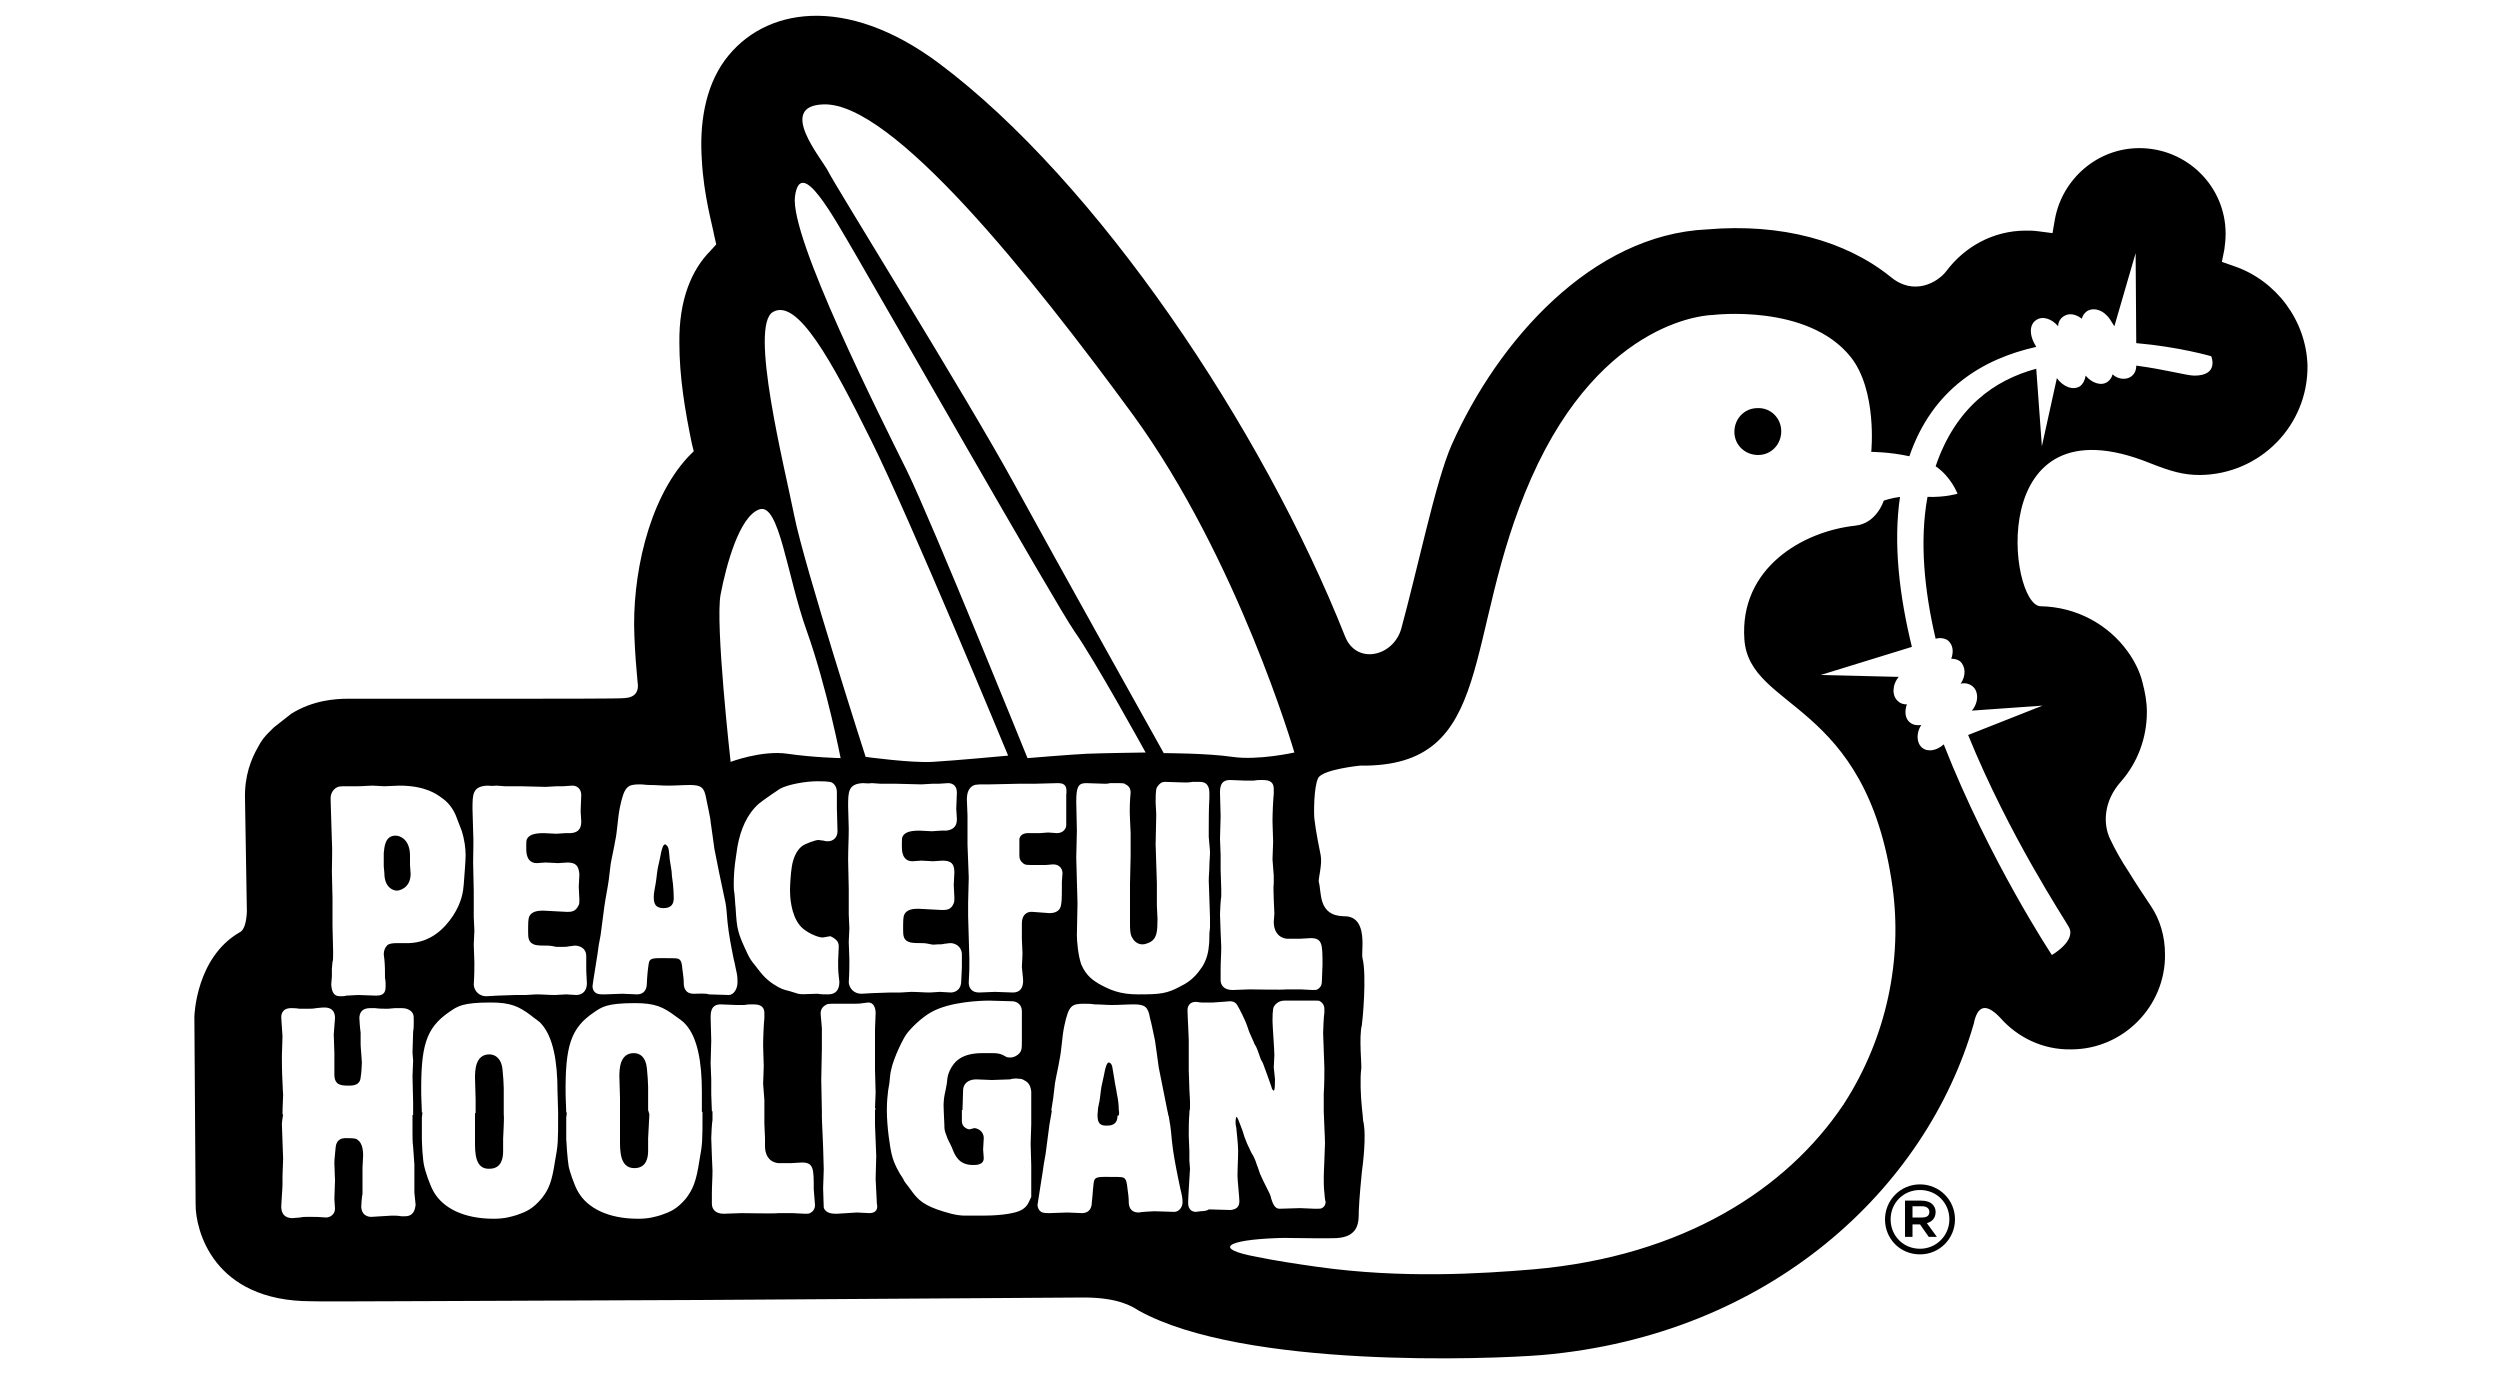 <?xml version="1.0" encoding="utf-8"?>
<!-- Generator: Adobe Illustrator 19.2.1, SVG Export Plug-In . SVG Version: 6.00 Build 0)  -->
<svg version="1.1" id="Peaceful_Hooligan" xmlns="http://www.w3.org/2000/svg" xmlns:xlink="http://www.w3.org/1999/xlink" x="0px" y="0px"
	 width="400px" height="220px" viewBox="0 0 400 220" style="enable-background:new 0 0 400 220;" xml:space="preserve">
<title>Peaceful Hooligan</title>
<path class="st0" d="M107.2,137.8c-0.1-0.6-0.1-1.2-0.2-1.8c-0.1-0.7-0.5-0.9-0.6-0.9c-0.3,0-0.5,0.8-0.6,1.2
	c-0.1,0.6-0.3,1.4-0.4,1.9c-0.3,1.1-0.3,2.1-0.5,3.2c-0.1,0.7-0.3,1.4-0.3,2.1c0,1.3,0.4,1.7,1.4,1.8c0.6,0,1.8,0,1.8-1.6
	c0,0,0-1.8-0.3-3.6C107.5,139.3,107.3,138.6,107.2,137.8z"/>
<path class="st0" d="M61.5,139.7c0,2.3,1.4,2.8,2,2.8c0.4,0,2.2-0.4,2.2-2.7l-0.1-1.4l0-1.5c0-2.5-1.5-3.2-2.3-3.2
	c-1.7,0-1.8,1.8-1.9,2.8c0,0.3,0,1.8,0,2.1L61.5,139.7z"/>
<path class="st0" d="M179,177.5c0-0.7-0.1-1.6-0.3-2.5c-0.1-0.8-0.3-1.5-0.4-2.3c-0.1-0.6-0.2-1.2-0.3-1.8c-0.1-0.8-0.5-0.9-0.6-0.9
	c-0.3,0-0.5,0.8-0.6,1.2c-0.1,0.6-0.3,1.4-0.4,1.9c-0.3,1.1-0.3,2.1-0.5,3.2c-0.1,0.3-0.1,0.6-0.2,0.9h0c0,0.3-0.1,0.9-0.1,1.2
	c0,1.3,0.4,1.7,1.4,1.7c0.6,0,1.8,0,1.8-1.6C179.1,178.6,179.1,178.1,179,177.5L179,177.5z"/>
<path class="st0" d="M103.7,177.6L103.7,177.6l0-1.9l0-1.8c0-0.6-0.1-2.1-0.2-3c-0.2-1.9-1.2-2.4-2.1-2.4c-2.3,0-2.3,2.7-2.3,3.8
	l0.1,3.4c0,0.3,0,1.2,0,2.2h0c0,1.7,0,4,0,4.6c0,1.7,0,4.4,2.3,4.4c2,0,2.2-1.8,2.2-2.8c0-0.3,0-1.7,0-2c0-0.5,0.2-3.2,0.2-3.8
	L103.7,177.6z"/>
<path class="st0" d="M281.2,65.3c-2.1,0-3.7,1.7-3.7,3.8c0,2.1,1.7,3.7,3.8,3.7c2.1,0,3.7-1.7,3.7-3.8
	C285,66.9,283.3,65.2,281.2,65.3z"/>
<path class="st0" d="M357.5,42.6l-2-0.7l0.4-2c0.1-0.8,0.2-1.6,0.2-2.5c0-7.6-6.2-13.7-13.8-13.7c-6.7,0-12.3,4.9-13.5,11.3
	l-0.4,2.3l-2.3-0.3c-0.7-0.1-1.3-0.1-2-0.1c-5.2,0-9.8,2.6-12.7,6.5c-1.4,1.8-5.2,4-8.9,0.9c-7.2-5.8-17.5-8.6-29.3-7.6
	c-18.5,0.8-33.5,17.8-40.9,34.4c-1.3,2.9-2.7,8-4.1,13.6c-1.4,5.6-2.8,11.5-4,15.9c-1.3,4.5-7.2,5.8-9,1.2
	C202,68.5,175.5,29,150.2,10.1c-14.9-11.1-28-8.9-34.2-0.5c-3.3,4.5-4.1,10.5-3.7,16.1c0.3,5.6,1.7,10.4,2,12.1l0.3,1.3l-0.9,1
	c-3,3-5.1,7.8-5,14.8c0,5.4,0.9,10.8,2,16.1l0.3,1.2l-0.9,0.9c-6.5,7-9,19.4-8.6,28.6c0.1,2.7,0.3,5.2,0.5,7.3
	c0.3,1.7-0.4,2.6-2.1,2.7c-0.7,0.1-12,0.1-22.7,0.1l-21.6,0c-1.8,0-5.5,0.2-9,2.4l-2.8,2.2c-0.2,0.2-0.5,0.5-0.9,0.9
	c-0.5,0.5-1.1,1.2-1.6,2.2c-1.1,1.9-2.2,4.6-2.1,8.3l0.3,18.1c-0.1,1.9-0.5,3-1.2,3.3c-6.9,4-7.2,13.2-7.2,13.5l0.2,30.1
	c0,3.9,2.7,15.4,18.5,15.4c0.3,0.1,30.8-0.1,61.9-0.2l61.7-0.4c5.5,0,7.7,1.4,8.8,2.1c16.8,9.3,56.1,7.8,64.6,7.1
	c36.4-3.2,61.4-26.6,69-53c0.6-3,2-3.3,4.2-1c2.8,3.2,6.9,5.2,11.4,5.1c8.3,0,15.1-6.9,15-15.2c0-2.9-0.8-5.6-2.3-7.8
	c-1.2-1.8-2.4-3.6-3.5-5.4c-1.2-1.8-2.2-3.6-3-5.3c-1.1-2.3-1.1-6,1.8-9.2c2.6-3,4.1-6.9,4.1-11.1c0-1.6-0.3-3.2-0.7-4.7
	c-0.4-1.7-1.3-3.5-2.4-5c-3.1-4.3-8.2-7.1-13.9-7.2c-5.1-0.1-9-33.6,17.5-22.9c3.3,1.3,5.3,1.9,8,1.9c9.6-0.1,17.3-7.9,17.2-17.5
	C369,51.3,364.2,44.9,357.5,42.6z M209.7,150.1c1.9,0,1.9,1,1.9,4.3l-0.1,2.6c0,0.8-0.4,1.1-0.7,1.3c-0.2,0.1-0.4,0.1-0.8,0.1
	l-1.9-0.1c-0.3,0-1.9,0-2.2,0c-0.8,0.1-5.1,0-6,0l-2.7,0.1c-1.5,0-1.9-0.9-1.9-1.6l0-1.7c0-1.2,0.1-2.4,0.1-3.6
	c0-0.1-0.2-4.4-0.2-5.2c0-0.4,0.1-2.4,0.2-2.9c0-0.4,0-0.7,0-1.1l-0.1-3.1l0-2.4l-0.1-2.6l0.1-3.6l-0.1-3.7c0-0.8,0-2.1,1.6-2.1
	c0.3,0,2.1,0.1,2.5,0.1l1.3,0c0.5-0.1,0.9-0.1,1.3-0.1c0.7,0,1.9,0,1.9,1.4l0,0.8c-0.1,1-0.2,3.1-0.2,4.4l0.1,3.3l-0.1,2.8
	c0,0.4,0.2,2.2,0.2,2.6c0,0.2,0,0.5,0,1.2c-0.1,0.8,0,1.8,0,2.6l0.1,2.3l-0.1,1.3c0,1.2,0.5,2.5,2.1,2.7c0.3,0,1.7,0,2.1,0
	L209.7,150.1z M131.8,16.7c11-0.3,33.1,27.3,49.5,49.7c16.8,23.1,25.8,54,25.8,54s-5.8,1.3-9.9,0.7c-4.1-0.6-11-0.6-11-0.6
	s-16.6-29.7-24.1-43.4c-7.5-13.7-28.6-47.6-29.6-49.7C131.5,25.4,124.2,16.9,131.8,16.7z M172.4,144.5c0-1-0.2-6.2-0.2-7.3
	c0-0.6,0.1-3.7,0.1-4.3l-0.1-4.6c0-2.4,0.3-3,1.6-3c0.4,0,2.6,0.1,3,0.1c0.1,0,0.5,0,0.8-0.1l0.8,0c1.3,0,1.5,0,1.7,0.2
	c0.2,0.1,0.8,0.4,0.8,1.3c-0.1,1.1-0.2,2.7-0.1,4.3l0.1,2.2l0,1.8l0,1.9c0,0.6-0.1,3.7-0.1,4.4l0,2.9v3.5c0,0.7,0,1.8,0.4,2.3
	c0.1,0.2,0.6,1,1.6,1c0.4,0,0.9-0.2,1.3-0.4c1-0.6,1.1-1.7,1.1-3.7l-0.1-2.1l0-3.6c0-0.9-0.2-5.2-0.2-6.2c0-0.6,0.1-4,0.1-4.8
	l-0.1-1.9c0-2.2,0.1-2.3,0.4-2.7c0.5-0.6,0.8-0.6,1.2-0.6c0.4,0,2.6,0.1,3.1,0.1c0.2,0,0.7,0,1.2-0.1c0.5,0,1.1,0,1.2,0
	c1.5,0,1.5,1.4,1.5,1.8c0,0.3,0,0.5,0,0.8c-0.1,1.7-0.1,3.7-0.1,4.8c0,0.5,0,1,0,1.4c0,0.3,0.2,2,0.2,2.4c0,0.8-0.1,1.5-0.1,2.2
	c0,0.8-0.1,1.6-0.1,2.4c0,0.8,0.2,5,0.2,5.9c0,0.5,0,1,0,1.5c0,0.4-0.1,0.8-0.1,1.2c0,0.7,0,1.3-0.1,2c-0.1,1.3-0.6,2.6-1.2,3.4
	c-1.2,1.8-2.5,2.5-3.3,2.9c-2.2,1.2-3.3,1.3-6.8,1.3c-2.9,0-4.5-0.7-6.3-1.7c-0.8-0.5-2-1.2-2.8-3.1c-0.5-1.4-0.7-3.7-0.7-4.7
	C172.3,148.9,172.4,145.3,172.4,144.5z M127.2,31.4c0.9-6.5,6.1,3.2,9.8,9.5c3.7,6.3,31.8,55.6,34.9,60.1
	c3.2,4.5,11.4,19.4,11.4,19.4s-7.1,0.1-9.4,0.2c-2.3,0.1-9.5,0.7-9.5,0.7s-15.2-37.6-19.3-46C140.9,66.8,126.3,37.9,127.2,31.4z
	 M123.7,49.9c3.9-2.2,9.4,7.9,15.6,20.4c6.2,12.4,22,50.6,22,50.6s-8.6,0.8-12.1,1c-3.4,0.2-10.7-0.8-10.7-0.8s-9.8-30.5-11.4-38.5
	C125.5,74.6,119.8,52,123.7,49.9z M153.8,156.9c0,1.6-1.1,1.9-1.7,1.9l-1.7-0.1l-1.6,0.1c-1,0-2-0.1-3-0.1l-1.7,0.1l-1.6,0l-2.9,0.1
	l-1.8,0.1c-1.1,0-1.9-0.8-2-1.8c0.1-1.6,0.1-2.7,0.1-3.6l-0.1-2.9c0-0.3,0.1-1.9,0.1-2.2l-0.1-2.2l0-4.1l-0.1-4.6
	c0-1.7,0.1-3.4,0.1-5l-0.1-3.6c0-2.3,0-3.6,2.4-3.7c0.2,0,0.8,0.1,1.4,0l1.4,0.1h2.5l4,0.1l1.8-0.1l1,0l1.5-0.1
	c0.9,0,1.4,0.6,1.4,1.5c0,0.4-0.1,2.2-0.1,2.6l0.1,1.6c0,0.7-0.1,1.7-1.7,1.9c-0.1,0-0.7,0-0.8,0l-1.5,0.1c-0.3,0-1.7-0.1-2-0.1
	c-1.8,0-2.3,0.4-2.6,0.8c-0.2,0.3-0.2,0.4-0.2,1.8c0,0.5,0,2.3,1.7,2.3l1.4-0.1l1.9,0.1l1.5-0.1c1.4,0,1.9,0.5,1.9,1.9l-0.1,2l0.1,2
	c0,0.4,0,0.7-0.1,0.9c-0.4,1.1-1.2,1.1-1.9,1.1c-0.5,0-3.3-0.2-3.8-0.2c-0.8,0-1.8,0.1-2.2,0.9c-0.2,0.4-0.2,1.1-0.2,2.4
	c0,1,0,1.8,1.2,2.1c0.5,0.1,1.3,0.1,1.9,0.1c0.5,0,0.9,0.1,1.4,0.2c0.3,0.1,0.7,0,1,0c0.4,0,0.8,0,1.1-0.1c0.3,0,0.6-0.1,1-0.1
	c0.6,0,1.7,0.4,1.8,1.7c0,0.3,0,0.5,0,0.8c0,0.5,0,1,0,1.4L153.8,156.9z M115.3,95.1c0.9-4.7,3-12.5,6.2-13.6
	c3.2-1.1,4.4,10.6,7.6,19.5c3.2,9,5.4,20.3,5.4,20.3s-4.4-0.1-8.5-0.7c-4.1-0.6-9.1,1.3-9.1,1.3S114.4,99.7,115.3,95.1z M53.7,126.1
	c0.4-0.3,0.8-0.3,1.6-0.3l2,0c0.8,0,1.6-0.1,2.3-0.1l1.9,0.1l2.4-0.1c4.2,0,6,1.4,6.7,1.9c0.6,0.4,1.6,1.2,2.3,2.8
	c0.1,0.3,0.9,2.3,1,2.6c0.4,1.3,0.6,2.7,0.6,3.8c0,1.1-0.2,3.1-0.3,4.7c-0.1,1.2-0.3,2.8-1.7,5c-1.4,2.1-3.6,4.3-7.1,4.4h-1.9
	c-0.8,0-1.2,0.1-1.5,0.3c-0.4,0.4-0.6,0.9-0.6,1.5l0.1,0.8c0.1,1,0.1,2,0.1,3c0.1,0.4,0.1,0.8,0.1,1.2c0,0.7,0,1.6-1.5,1.6
	c-0.5,0-2.5-0.1-2.9-0.1l-1.9,0.1c-0.2,0.1-0.7,0.1-1,0.1c-1,0-1.3-0.7-1.4-1.8c0-0.5,0.1-1,0.1-1.4l0-1.2l0.1-1.1
	c0.1-0.2,0.1-0.7,0.1-1.6l-0.1-4.2l0-4.4l-0.1-4.3c0-1.6,0.1-3.3,0-4.9c0-0.9-0.2-5.5-0.2-6.5C52.8,126.7,53.6,126.2,53.7,126.1z
	 M64.8,194.6l-0.6,0c-0.5-0.1-1.1-0.1-1.5-0.1c-0.5,0-2.9,0.2-3.3,0.2c-0.6,0-1.6-0.3-1.6-1.7c0-0.2,0.1-1.6,0.2-2l0-1.3
	c0-0.8,0-2.2,0-2.9l0.1-1.9c0-1.1-0.2-2.3-1.2-2.7c-0.3-0.1-1.3-0.1-1.6-0.1c-0.6,0-1.5,0.2-1.6,1.5c-0.1,1.3-0.2,1.8-0.2,2.5
	l0.1,2.8l-0.1,2.9l0.1,1.6c0,0.9-0.8,1.4-1.4,1.4c-1.1-0.1-1.8-0.1-2.4-0.1l-0.7,0c-0.2,0-0.7,0-1.1,0.1l-1.2,0.1
	c-1.8,0-1.8-1.5-1.8-1.9s0.2-2.9,0.2-3.5l0-1.3l0.1-2.8c0-0.8-0.2-4.7-0.2-5.6c0-0.2,0.1-0.9,0.2-1.5l-0.1,0c0-1.2,0.1-2.6,0.1-3.1
	c0-0.4-0.1-1.3-0.1-2c-0.1-1.8-0.1-3.8-0.1-4.2l0.1-3.2c0-0.4-0.2-2.6-0.2-3c0-0.3,0-1.5,1.6-1.5c0.2,0,0.8,0,1.3,0.1
	c0.6,0,1.1,0,1.3,0c0.5,0,0.9,0,1.4-0.1c0.9-0.1,1.1-0.1,1.3-0.1c1.5,0,1.7,1,1.7,1.7c0,0.4-0.2,2.2-0.2,2.6l0.1,3l0,3.4
	c0,1.7,1,1.8,2.3,1.8c0.8,0,1.8-0.1,1.9-1.3c0.1-0.5,0.2-1.9,0.2-2.4c0-0.4-0.2-2.4-0.2-2.9l0-1.9c-0.1-0.6-0.2-2-0.2-2.3
	c0-0.7,0.3-1.6,1.7-1.6c0.3,0,0.5,0,0.8,0c0.7,0.1,1.4,0.1,2.1,0.1l1.1-0.1c0.5,0,1,0,1.1,0c1.4,0,1.8,0.9,1.8,1
	c0.1,0.2,0.1,0.4,0.1,1.2c0,0.5,0,1-0.1,1.6c0,0.7-0.1,2.8-0.1,3.3l0.1,1.3c0,0.3-0.1,2.1-0.1,2.5l0.1,4.1l0,2.1l-0.1,0l0,2.8
	c0,0.8,0,1.5,0.1,2.3l0.2,2.8v0.8l0,2.9l0,0.8c0,0.3,0.2,1.7,0.2,2C66.4,193.5,66.2,194.6,64.8,194.6z M89.3,178v0.2
	c0,4.5,0,4.9-0.5,7.6c-0.5,3.3-1,4.5-2.1,5.9c-1.5,1.8-2.6,2.2-4,2.7c-1,0.3-2,0.6-3.7,0.6c-4.8,0-8.1-1.7-9.6-4.3
	c-0.7-1.2-1.4-3.5-1.5-4c-0.3-1.1-0.4-4.1-0.4-4.4l0-3.5l0.1-0.8h-0.1l-0.1-2.7c-0.1-7.9,0.7-10.8,4.5-13.4c1.3-0.9,2.1-1.5,6.6-1.5
	c3.2,0,4.5,0.6,6.5,2.1c0.3,0.3,1.3,0.9,1.6,1.3c1.9,2.1,2.6,6,2.6,10.8L89.3,178z M88.8,159.2c-1,0-2-0.1-3-0.1l-1.7,0.1l-1.6,0
	l-2.9,0.1l-1.8,0.1c-1.1,0-1.9-0.8-2-1.8c0.1-1.6,0.1-2.8,0.1-3.6l-0.1-2.9c0-0.3,0.1-1.9,0.1-2.2l-0.1-2.2l0-4.1l-0.1-4.6
	c0-1.7,0.1-3.4,0-5l-0.1-3.6c0-2.3,0-3.6,2.4-3.7c0.2,0,0.8,0.1,1.4,0l1.4,0.1h2.5l4,0.1l1.8-0.1h1l1.5-0.1c0.8,0,1.4,0.6,1.4,1.5
	c0,0.4-0.1,2.2-0.1,2.6l0.1,1.6c0,0.7-0.1,1.8-1.7,1.9c-0.1,0-0.7,0-0.8,0l-1.5,0.1c-0.3,0-1.7-0.1-2-0.1c-1.8,0-2.3,0.4-2.6,0.8
	c-0.2,0.3-0.2,0.4-0.2,1.7c0,0.5,0,2.3,1.7,2.3l1.4-0.1l2,0.1l1.5-0.1c1.4,0,1.8,0.6,1.9,1.9l-0.1,2l0.1,2c0,0.4,0,0.7-0.1,0.9
	c-0.5,1.1-1.2,1.1-1.9,1.1c-0.5,0-3.3-0.2-3.8-0.2c-0.8,0-1.8,0.1-2.2,0.9c-0.2,0.4-0.2,1.1-0.2,2.5c0,0.9,0,1.8,1.2,2.1
	c0.5,0.1,1.3,0.1,1.9,0.1c0.5,0,1,0.1,1.4,0.2c0.3,0,0.7,0,1,0c0.4,0,0.7,0,1.1-0.1c0.3,0,0.6-0.1,0.9-0.1c0.6,0,1.8,0.3,1.8,1.7
	c0,0.3,0,0.6,0,0.9c0,0.5,0,1.1,0,1.4l0.1,2c0,1.6-1.1,1.9-1.7,1.9l-1.6-0.1L88.8,159.2z M112.4,177.9l0,0.2c0,4.5,0,4.9-0.5,7.6
	c-0.5,3.3-1,4.5-2.1,6c-1.5,1.8-2.6,2.2-4,2.7c-1,0.3-2,0.6-3.7,0.6c-4.8,0-8.1-1.7-9.6-4.3c-0.7-1.2-1.4-3.5-1.5-4
	c-0.2-1.1-0.4-4.1-0.4-4.4l0-3.5l0.1-0.8l-0.1,0l-0.1-2.7c-0.1-7.9,0.8-10.8,4.5-13.3c1.3-0.9,2.1-1.5,6.6-1.5
	c3.2,0,4.5,0.6,6.5,2.1c0.3,0.2,1.3,0.9,1.6,1.3c1.9,2.1,2.6,6,2.6,10.8V177.9z M111,159c-1.5,0-1.6-1.2-1.6-1.7
	c0-0.6-0.1-1.4-0.2-2.1c-0.1-1.1-0.2-1.6-0.7-1.8c-0.2-0.1-1.1-0.1-3-0.1c-1,0-1.4,0.1-1.6,0.5c-0.2,0.4-0.4,2.9-0.4,3.5
	c0,1.4-0.8,1.8-1.6,1.8c-0.3,0-1.9-0.1-2.3-0.1l-2.9,0.1c-0.4,0-0.8,0-1.1-0.1c-0.6-0.2-0.8-0.8-0.8-1.2c0-0.3,1-6.2,1-6.6
	c0.1-0.5,0.2-1.1,0.3-1.6c0.1-0.7,0.5-3.9,0.6-4.6c0.2-1.4,0.5-2.8,0.7-4.2c0.1-0.9,0.2-1.7,0.3-2.5c0.2-1.2,0.5-2.4,0.7-3.6
	c0.4-1.8,0.4-3.7,0.8-5.6c0.7-3.3,1.2-3.6,3.2-3.6c0.5,0,1,0.1,1.6,0.1c1,0,1.9,0.1,2.9,0.1c1.2,0,2.4-0.1,3.5-0.1
	c1.8,0,2.3,0.4,2.6,2.2c0.1,0.6,0.7,3.2,0.7,3.7c0.1,0.6,0.5,3.6,0.6,4.3c0.2,1.1,1.3,6.5,1.6,7.8c0.3,1.3,0.3,1.5,0.5,3.9
	c0.2,2,0.6,4,1,6c0.2,0.7,0.3,1.5,0.5,2.3c0.1,0.5,0.1,1,0.1,1.4c0,1-0.6,2-1.4,2c-0.5,0-2.7-0.1-3.2-0.1
	C113.1,158.9,111.4,159,111,159z M130.4,192.8c0,0.7-0.4,1.1-0.8,1.3c-0.2,0.1-0.4,0.1-0.8,0.1l-2-0.1c-0.3,0-1.8,0-2.2,0
	c-0.8,0.1-5.1,0-6,0l-2.8,0.1c-1.5,0-1.9-0.9-1.9-1.6l0-1.7c0-1.2,0.1-2.4,0.1-3.6c0-0.1-0.2-4.4-0.2-5.2c0-0.4,0.1-2.5,0.2-2.9
	c0-0.4,0-0.7,0-1.1l0-0.3h-0.1l-0.1-2.7l0-2.4l-0.1-2.6l0.1-3.6l-0.1-3.7c0-0.7,0-2.1,1.6-2.1c0.3,0,2.1,0.1,2.5,0.1l1.3,0
	c0.5-0.1,0.9-0.1,1.3-0.1c0.7,0,1.9,0,1.9,1.4l0,0.8c-0.1,0.9-0.2,3.1-0.2,4.4l0.1,3.3l-0.1,2.8c0,0.4,0.2,2.2,0.2,2.6
	c0,0.2,0,0.5,0,1.2c0,0.2,0,0.5,0,0.7l0,0c0,0.6,0,1.3,0,1.9l0.1,2.3l0,1.3c0,1.2,0.5,2.5,2.1,2.7c0.3,0,1.7,0,2.1,0l1.7-0.1
	c1.9,0,1.9,1,1.9,4.3L130.4,192.8z M127.7,159c-0.4-0.1-0.9-0.3-1.3-0.4c-1.2-0.3-1.4-0.4-2.1-0.8c-1.6-0.9-2.4-1.9-3.3-3.1
	c-0.9-1.1-1-1.3-1.4-2.1c-1.6-3.4-1.7-3.9-1.9-7.3c-0.1-0.8-0.1-1.6-0.2-2.4c-0.1-0.5-0.1-1-0.1-1.5c0-2.6,0.4-4.5,0.6-6
	c0.5-2.7,1.5-5.1,3.4-6.8c0.6-0.5,3.2-2.3,3.4-2.4c1.3-0.7,4.1-1.2,6-1.2c0.5,0,1.9,0,2.3,0.2c0.7,0.4,0.8,1.2,0.8,1.5l0,0.8
	c0,0.6,0,1.2,0,1.8l0.1,3.7c0,1.1-0.8,1.6-1.5,1.6c-0.2,0-0.5,0-0.7-0.1c-0.3,0-0.6-0.1-0.9-0.1c-0.4,0-2.1,0.6-2.6,1
	c-0.9,0.7-1.4,2-1.6,3.2c-0.2,1.2-0.3,3.1-0.3,3.9c0,0.8,0.1,3.8,1.6,5.6c0.8,1,2.8,1.9,3.6,1.9c0.2,0,1-0.2,1.3-0.2
	c1.2,0.6,1.3,1.1,1.3,1.7l-0.1,2.3c0,0.8,0,1.6,0.1,2.4l0.1,0.9c0,1.3-0.6,2-1.8,2c-0.6,0-1.1,0-1.7-0.1
	C128.4,159.1,128.2,159.1,127.7,159z M139.1,194.1l-2-0.1c-0.5,0-2.7,0.2-3.2,0.2c-0.6,0-1.8,0-2.1-1c0-0.2-0.1-2.6-0.1-3.1
	c0-0.4,0.1-2.5,0.1-3l-0.1-3.5c0-0.7-0.2-4.1-0.2-4.9l0-0.9l0,0l-0.1-5c0-0.7,0.1-4.3,0.1-5.1l0-3.2c0-0.3-0.2-2-0.2-2.3
	c0-0.9,0.5-1.2,0.8-1.4c0.3-0.2,0.5-0.2,1.4-0.2l2.9,0c0.6,0,1.1,0,1.7-0.1l0.8-0.1c1.2,0,1.2,1.5,1.2,1.7c0,0.4-0.1,2.2-0.1,2.6
	c0,1.1,0,1.7,0,6.5l0.1,3.6l-0.1,2.5h0.1l-0.1,0.4l0,2.3c0,0.7,0.2,4.2,0.2,5c0,0.5-0.1,3-0.1,3.6c0,0.6,0.2,3.4,0.2,4
	C140.5,193.4,140.2,194.1,139.1,194.1z M163.6,193.5c-1.4,0.9-5,1-6.3,1l-2.9,0c-1.5,0-3-0.5-4.5-1c-2.7-1-3.3-1.9-4.6-3.7
	c-0.3-0.4-0.6-0.7-0.8-1.2c-0.7-1-1.5-2.5-1.8-3.8c-0.3-1.1-0.8-4.6-0.8-7l0,0c0-0.1,0-0.2,0-0.3c0-1.2,0.1-2.2,0.2-3l0.2-1.2
	c0.1-0.7,0.1-1.5,0.3-2.2c0.4-1.9,1.9-4.9,2.4-5.6c0.8-1.1,2.5-2.7,3.9-3.5c3.1-1.8,8.3-1.9,9.4-1.9l3.6,0.1c0.9,0,1.6,0.6,1.6,1.6
	l0,1.3l0,3.3c0,0.7,0,1.3-0.1,1.6c-0.2,0.7-1.1,1.2-1.7,1.2c-0.2,0-0.5,0-0.7-0.1c-0.2-0.1-0.5-0.3-0.8-0.4
	c-0.5-0.2-1.1-0.2-1.6-0.2l-1.4,0c-3.3,0-4.5,1.3-5.2,2.7c-0.3,0.7-0.4,0.9-0.5,2.1l-0.2,1.1c-0.2,0.9-0.4,1.7-0.3,3.2v0.2l0.1,2.2
	c0,0.5,0,0.9,0.3,1.6c0.2,0.7,0.6,1.3,0.9,2c0.5,1.3,1.1,2.8,3.4,2.8c0.5,0,1.7,0,1.7-1.1l-0.1-1.4l0.1-1.8c0-1.2-1.1-1.6-1.5-1.6
	c-0.1,0-0.7,0.2-0.8,0.2c-0.2,0-1.2-0.3-1.2-1.3l0-1.8h0.1l0.1-3.3c0.1-1,0.9-1.6,2.1-1.6l2.5,0.1l2.9-0.1c0.2-0.1,1.1-0.2,1.3-0.1
	c0.3,0,0.6,0,0.9,0.2c1.1,0.5,1.1,1.4,1.2,1.8l0,2.7c0,0.1,0,0.2,0,0.3l0,0c0,0.7,0,2,0,2.3l-0.1,3.1l0.1,3.5l0,3.7l0,1.3
	C164.6,192.3,164.5,192.9,163.6,193.5z M163.5,147.7l0,2.5l0.1,2.4l-0.1,2.1c0,0.3,0.2,1.8,0.2,2.2c0,1.9-1.3,1.9-1.7,1.9l-2.8-0.1
	l-2.5,0.1c-1.6,0-1.7-1.2-1.7-1.6c0.1-1.6,0.1-2.6,0.1-3.7l-0.2-6.9c0-0.8,0-1.5,0-2.2l0.1-4c0-0.8-0.2-4.5-0.2-5.3l0-4.6l-0.1-2.6
	c0-0.3,0-1.3,0.6-1.9c0.5-0.5,0.9-0.5,2.3-0.5h0.8l4.6-0.1l2.5,0l3.8-0.1c1.4,0,1.4,0.9,1.3,1.9l0,4.8c0,0.6-0.5,1.3-1.5,1.3
	l-1.4-0.1l-1.3,0.1l-1.9,0c-0.2,0-1.2,0-1.4,0.9l0,1.2l0,1.5c0,0.9,0.6,1.2,0.7,1.3c0.3,0.2,0.4,0.2,2,0.2l1.5,0l1.2-0.1
	c1.1,0,1.5,0.8,1.5,1.4l-0.1,1.4l0,0.9c0,0.6,0,2.1-0.1,2.6c-0.1,1.2-1,1.5-1.9,1.5c-0.4,0-2.3-0.2-2.7-0.2
	C164.2,145.8,163.5,146.5,163.5,147.7z M187.9,193.9c-0.5,0-2.7-0.1-3.2-0.1c-0.3,0-2.1,0.1-2.5,0.2c-1.5,0-1.6-1.2-1.6-1.7
	c0-0.7-0.1-1.4-0.2-2.1c-0.1-1-0.2-1.6-0.7-1.8c-0.2-0.1-1.1-0.1-3-0.1c-1,0-1.4,0.1-1.6,0.5c-0.2,0.4-0.3,2.9-0.4,3.5
	c0,1.4-0.8,1.8-1.6,1.8c-0.3,0-1.9-0.1-2.3-0.1l-2.9,0.1c-0.4,0-0.7,0-1.1-0.1c-0.6-0.2-0.8-0.9-0.8-1.2c0-0.2,1-6.2,1-6.5
	c0.1-0.5,0.2-1.1,0.3-1.7c0.1-0.7,0.5-3.9,0.6-4.6c0.1-0.7,0.3-1.6,0.4-2.3l-0.1,0c0.1-0.6,0.2-1.3,0.3-1.9c0.1-0.9,0.2-1.7,0.3-2.5
	c0.2-1.2,0.5-2.4,0.7-3.6c0.4-1.9,0.4-3.8,0.8-5.6c0.7-3.3,1.2-3.5,3.2-3.5c0.5,0,1.1,0,1.6,0.1c1,0,1.9,0.1,2.8,0.1
	c1.2,0,2.4-0.1,3.5-0.1c1.8,0,2.3,0.4,2.6,2.2c0.2,0.6,0.7,3.2,0.8,3.6c0.1,0.6,0.5,3.6,0.6,4.3c0.2,1,1,5,1.4,7h0
	c0.1,0.3,0.1,0.7,0.2,0.8c0.2,1.3,0.3,1.5,0.5,3.9c0.2,2,0.6,4,1,6c0.2,0.8,0.3,1.6,0.5,2.3c0.1,0.5,0.2,0.9,0.2,1.4
	C189.3,193,188.7,193.9,187.9,193.9z M192,193.8c-0.2,0.1-0.4,0-0.6,0.1c-1.3,0-1.3-1.2-1.3-1.5c0-0.9,0.3-5.1,0.3-5.4
	c0-0.2-0.1-1.1-0.1-1.3l0-1.5l-0.1-2.5c0-1.1,0-2.4,0.1-3.5c0-0.2,0-0.5,0.1-0.8h0c0-0.4,0-0.8,0-1.2l-0.1-1.9c0-0.8-0.1-2.5-0.1-3
	c0-0.9,0-1.9,0-2.8c0-1,0-1.8,0-2.1c0-0.7-0.2-4-0.2-4.8c0-0.4,0.2-1.3,1.3-1.3c0.3,0,0.6,0.1,1,0.1c0.2,0,1.7,0,1.8,0
	c0.4,0,2.5-0.2,2.7-0.2c0.8,0,1.1,0.5,1.2,0.7c0.2,0.3,1.2,2.2,1.6,3.4c0.1,0.2,0.1,0.4,0.2,0.6c0,0.1,0.9,2,0.9,2.1
	c0.2,0.3,0.4,0.7,0.5,1l0.5,1.4c0.1,0.3,0.3,0.5,0.4,0.8c0.4,1,1,2.8,1.3,3.6c0.1,0.5,0.3,0.7,0.4,0.7c0.2,0,0.2-1.4,0.2-1.8l-0.1-1
	l-0.1-0.9l0.1-2c0-0.8-0.3-4.7-0.3-5.5c0-0.4,0-1.8,0.2-2.2c0.1-0.2,0.6-1,1.7-1l0.8,0c0.4,0,2.3,0,2.8,0l1.5,0c0.3,0,0.5,0,0.6,0.1
	c0.2,0.1,0.7,0.5,0.7,1.2c0,0.2,0,0.4,0,0.6c-0.1,0.5-0.2,2.9-0.2,3.3c0,0.8,0.2,4.7,0.2,5.6c0,1,0,2.5-0.1,4.1l0,2v0.8
	c0,0.8,0.2,4.2,0.2,5.1c0,0.8-0.2,4.6-0.2,5.5c0,0.8,0,1.6,0.1,2.4c0,0.2,0.1,1.3,0.2,1.5c0,0.1,0,0.7-0.6,1
	c-0.2,0.1-0.3,0.1-1.1,0.1l-2.4-0.1l-3.3,0.1c-0.8,0-1.1-1-1.3-1.6c-0.1-0.6-0.4-1.1-0.7-1.7c-0.4-0.8-0.8-1.6-1.1-2.3
	c-0.2-0.5-0.3-1-0.5-1.4c-0.2-0.7-0.5-1.4-0.9-2c-0.2-0.5-0.5-1-0.7-1.5c-0.3-0.7-0.5-1.3-0.7-2c-0.6-1.6-0.8-2.2-1-2.2
	c-0.2,0.7-0.1,1.3,0,1.7c0,0.3,0.3,2.5,0.3,3.7c0,1.4-0.1,2.7-0.1,4.1c0,0.6,0.3,3.4,0.3,4c0,1-0.6,1.3-1.4,1.4l-3.5-0.1
	C193.2,193.7,192.6,193.8,192,193.8z M351.1,60.1c-1.2,0-4.7-1-9.3-1.6c0,0.8-0.3,1.4-0.9,1.8c-0.8,0.5-2,0.4-2.9-0.4
	c-0.1,0.5-0.4,0.9-0.8,1.2c-1,0.7-2.5,0.2-3.5-1c-0.1,0.7-0.4,1.3-0.9,1.7c-1.1,0.7-2.7,0.1-3.7-1.3l-2.4,10.9L325.8,59
	c-6.7,1.8-12.9,6.2-16.1,15.6c2.5,1.7,3.5,4.4,3.5,4.4s-2,0.6-4.8,0.5c-1.3,7.1-0.5,15,1.3,22.7c0.7-0.2,1.5-0.1,2,0.3
	c0.8,0.7,0.9,1.8,0.5,2.9c0.5,0,1,0.1,1.4,0.4c0.9,0.8,1,2.3,0.1,3.6c0.7-0.2,1.4,0,1.9,0.4c1,0.8,1,2.6-0.1,3.9l11.3-0.8l-11.9,4.7
	c6.6,16.2,15.4,29.4,16.1,30.7c1.3,2.2-2.7,4.5-2.7,4.5s-10-15.1-17.3-33.7c-1.1,1-2.6,1.3-3.5,0.5c-0.9-0.8-0.9-2.4-0.1-3.6
	c-0.7,0.1-1.3,0-1.8-0.4c-0.8-0.6-0.9-1.8-0.5-2.9c-0.5,0-1-0.1-1.4-0.5c-1-0.8-1-2.6,0.1-3.9l-12.5-0.3l14.6-4.5
	c-2-8.2-3-16.5-1.9-24c-1.5,0.2-2.6,0.6-2.6,0.6s-1.1,3.6-4.5,4c-8.5,0.9-18.6,6.8-17.8,18.2c0.8,11.4,19.5,9.6,23.7,39.6
	c1.6,11.6-0.9,24-7.7,34.6h0c0,0-0.1,0.1-0.1,0.2c0,0-0.1,0.1-0.1,0.1h0c-9,13.4-25.5,24.2-49.6,26.3c-8.4,0.7-20.9,1.5-34.5-0.4
	c-3.5-0.5-6.8-1-9.7-1.6c-7.1-1.3-4.9-2.7,3.1-3c1.6-0.1,6.1,0.1,9.6,0c3.7-0.2,3.6-2.7,3.6-4.3c0.1-2.4,0.4-5.2,0.5-6.3
	c0.1-0.8,0.8-5.8,0.2-8.2c0-0.2-0.1-1.1-0.2-2.1h0c-0.2-1.9-0.3-4.7-0.1-6.2c0.1-0.5-0.4-5.1,0.1-7c0.1-0.6,0.8-7.9,0.1-10.7
	c-0.1-0.3,0-1.2,0-2.3c0-1.4-0.1-4.5-3-4.4c-4.2-0.1-3.5-3.9-4-5.5c-0.1-0.5,0.6-2.8,0.3-4.3c-0.1-0.5-0.8-3.9-1-5.8
	c-0.1-0.8-0.1-5.1,0.6-6.5c0.7-1.4,6.7-2,6.7-2c22,0.3,16.2-20.7,27.4-46c11.5-26,29-26.1,29-26.1s15.2-1.9,22.1,6.7
	c4.3,5.4,3.3,15.2,3.3,15.2s2.9,0,6.1,0.7c3.7-10.8,11.8-15.6,20.3-17.5c-1.2-1.9-1.1-3.6,0-4.3c1-0.7,2.5-0.2,3.5,1
	c0-0.7,0.4-1.3,0.9-1.6c0.9-0.6,2-0.3,2.9,0.4c0.1-0.5,0.4-0.9,0.8-1.2c1.1-0.7,2.7-0.2,3.7,1.3l0.7,1.1l3.4-11.7l0.1,14.4
	c6.9,0.6,12,2.1,12,2.1S355.1,60.1,351.1,60.1z"/>
<path class="st0" d="M80.6,177.3L80.6,177.3l0-1.4l0-1.8c0-0.6-0.1-2.1-0.2-3c-0.2-1.9-1.3-2.4-2.1-2.4c-2.3,0-2.3,2.7-2.3,3.8
	l0.1,3.4c0,0.3,0,1.2,0,2.2H76c0,1.7,0,4,0,4.6c0,1.7,0,4.4,2.3,4.3c2,0,2.2-1.8,2.2-2.8c0-0.3,0-1.7,0-2c0-0.5,0.2-3.2,0.1-3.9
	L80.6,177.3z"/>
<path class="st1" d="M307.2,200.7c3.2,0,5.6-2.6,5.6-5.6v0c0-3.1-2.5-5.6-5.6-5.6c-3.2,0-5.6,2.6-5.6,5.6v0
	C301.6,198.2,304,200.7,307.2,200.7 M307.2,199.8c-2.7,0-4.7-2.1-4.7-4.7v0c0-2.6,2-4.7,4.7-4.7c2.7,0,4.7,2.1,4.7,4.7v0
	C311.9,197.7,309.8,199.8,307.2,199.8 M304.9,197.9h1.1v-2h1.2h0l1.4,2h1.3l-1.6-2.2c0.8-0.2,1.4-0.8,1.4-1.8v0
	c0-0.5-0.2-0.9-0.5-1.2c-0.4-0.4-1-0.6-1.8-0.6h-2.6V197.9z M306,194.9V193h1.5c0.7,0,1.2,0.3,1.2,0.9v0c0,0.6-0.4,0.9-1.2,0.9H306z
	"/>
</svg>
